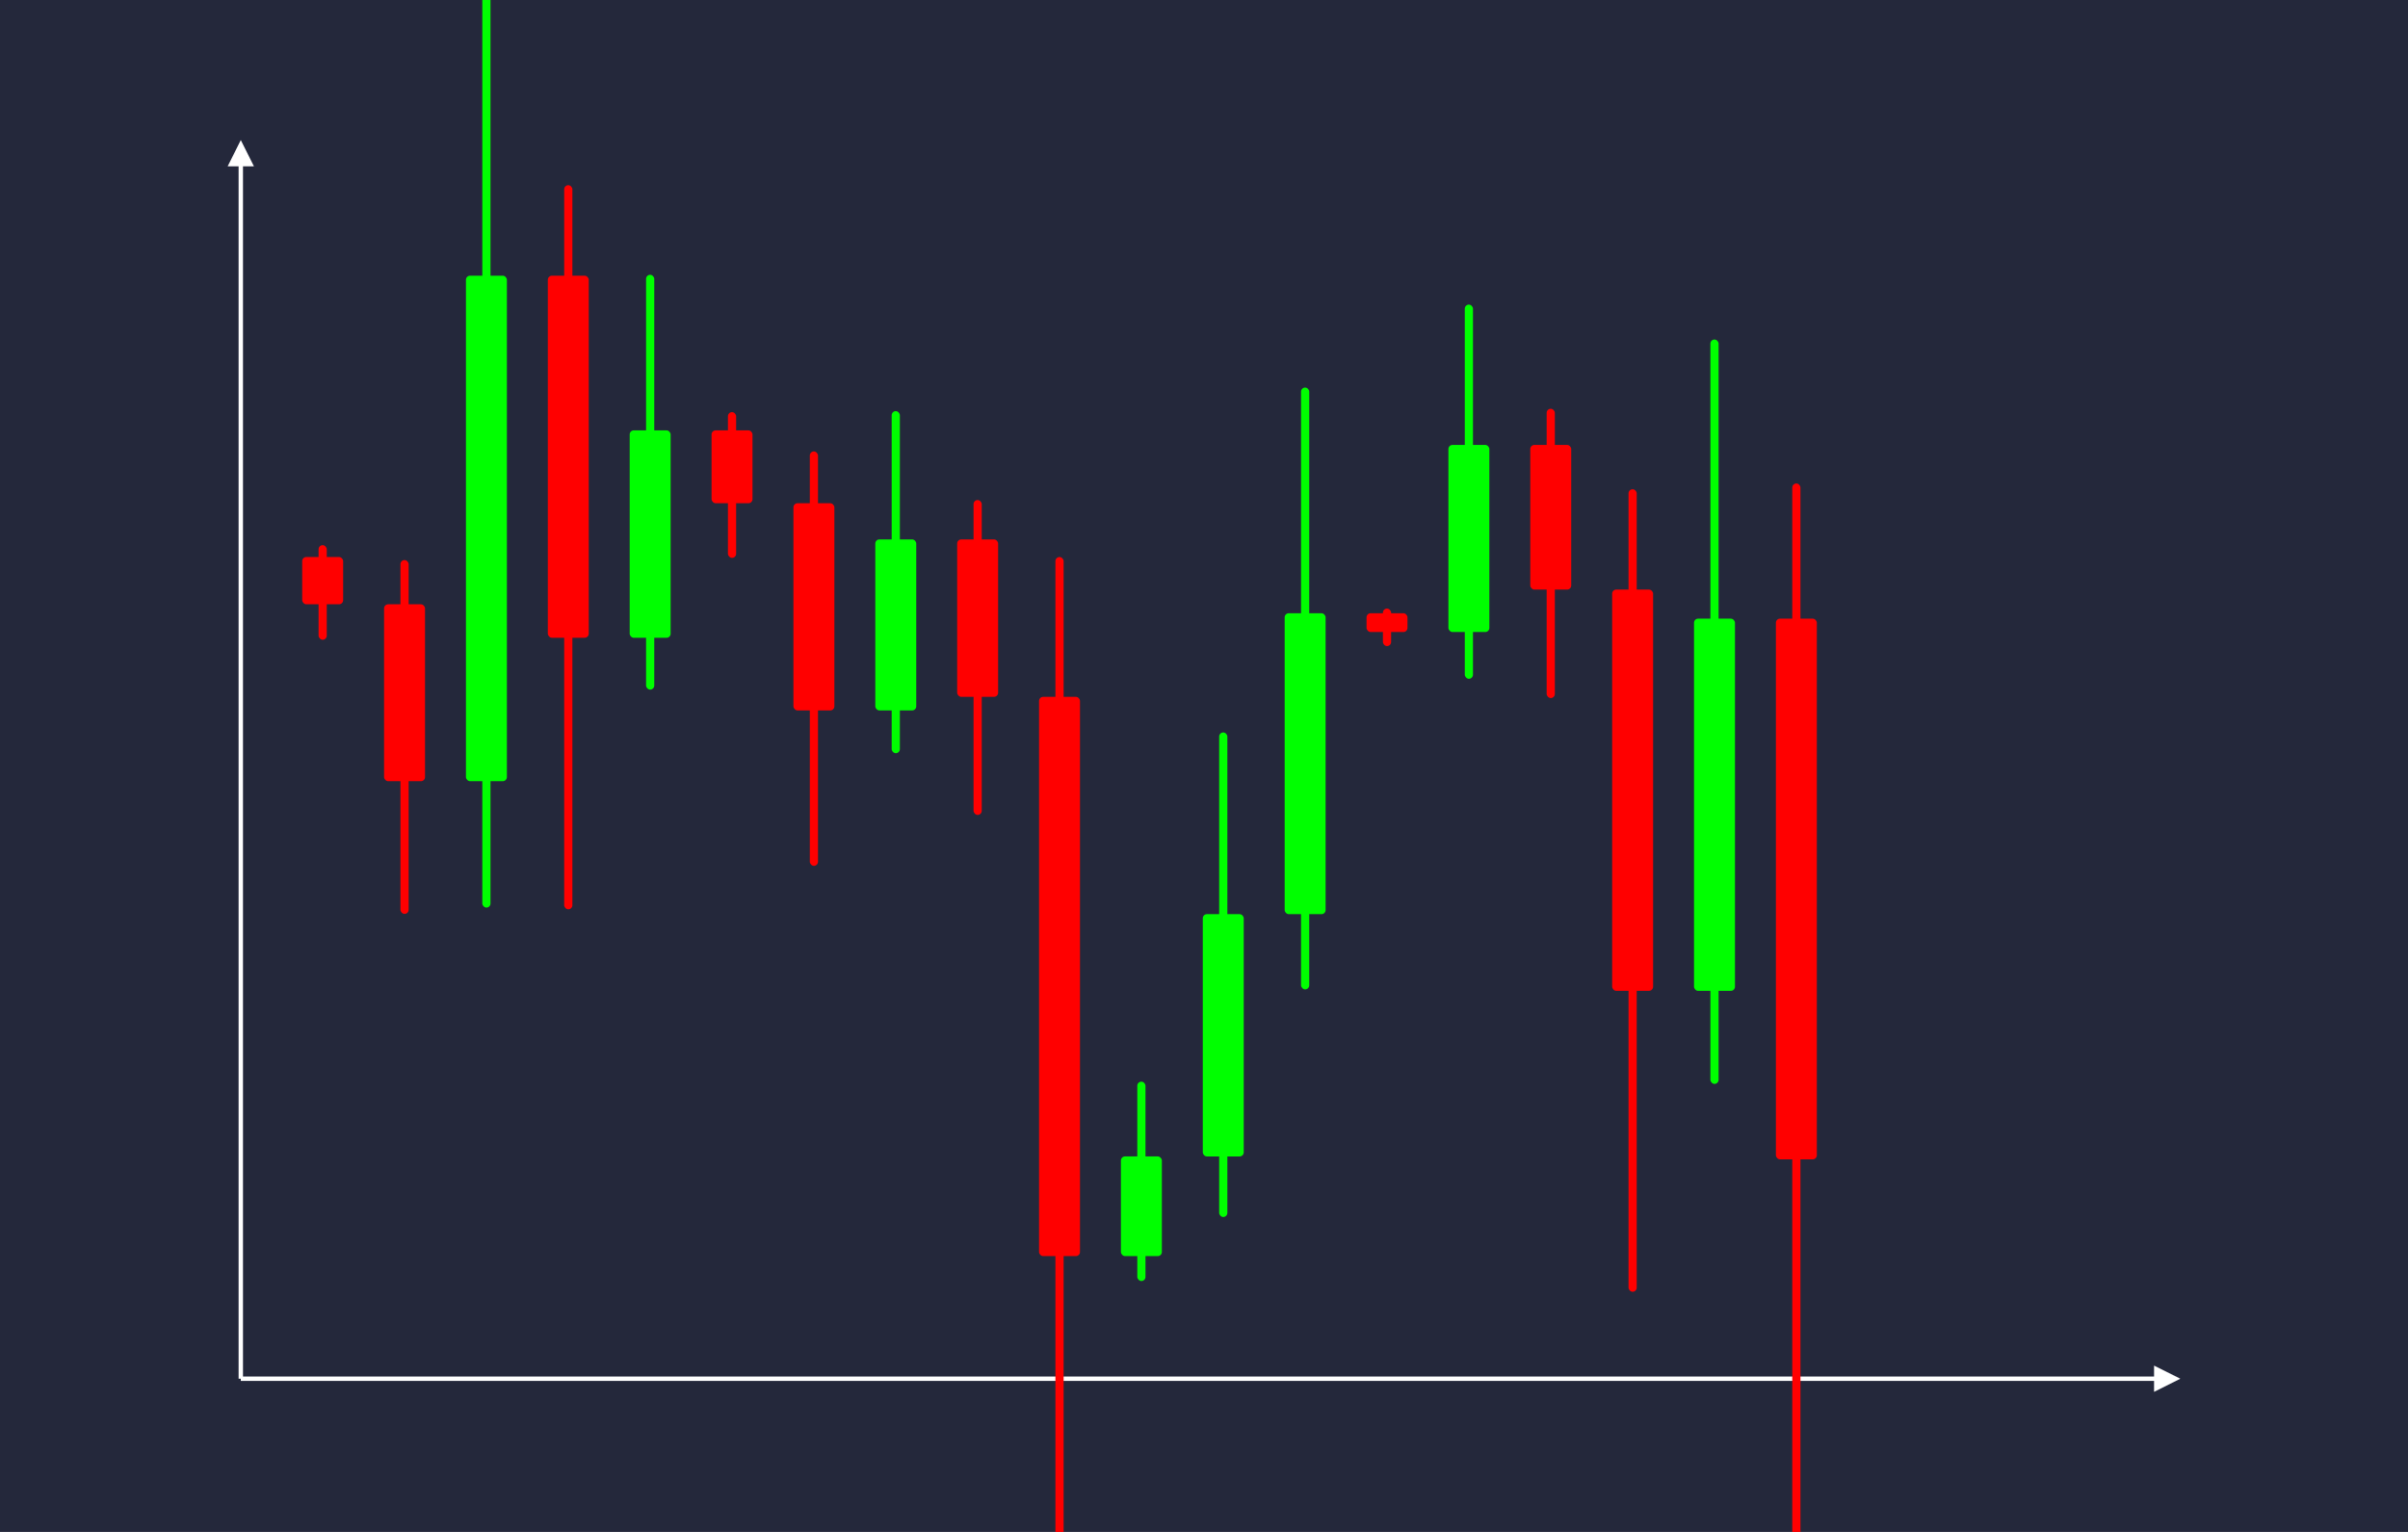 <svg width='1100' height='700' viewBox='0 0 1100 700' fill='none' xmlns='http://www.w3.org/2000/svg'>
            <style>
                .regular {
                    font: normal 25.3px sans-serif;
                }
            </style>

            <defs>
                <marker id='arrow' viewBox='0 0 10 10' refX='5' refY='5' markerWidth='6' markerHeight='6' orient='auto-start-reverse'>
                    <path fill='#fff' d='M 0 0 L 10 5 L 0 10 z' />
                </marker>
            </defs>

            <rect width='1100' height='700' fill='#24283b'/>

            <line x1='110' y1='630' x2='110' y2='70' stroke='#fff' stroke-width='2' marker-end='url(#arrow)'/>
            <line x1='110' y1='630' x2='990' y2='630' stroke='#fff' stroke-width='2' marker-end='url(#arrow)'/>

            <rect x='138.05' y='254.52' width='18.70' height='21.61' rx='1.87' fill='#f00' /><rect x='145.53' y='249.11' width='3.74' height='43.22' rx='1.87' fill='#f00' />
<rect x='175.45' y='276.13' width='18.70' height='80.84' rx='1.87' fill='#f00' /><rect x='182.93' y='255.92' width='3.74' height='161.68' rx='1.87' fill='#f00' />
<rect x='212.85' y='125.98' width='18.70' height='230.98' rx='1.87' fill='#0f0' /><rect x='220.33' y='-47.26' width='3.74' height='461.97' rx='1.87' fill='#0f0' />
<rect x='250.25' y='125.98' width='18.70' height='165.44' rx='1.87' fill='#f00' /><rect x='257.73' y='84.62' width='3.74' height='330.88' rx='1.87' fill='#f00' />
<rect x='287.65' y='196.65' width='18.70' height='94.78' rx='1.87' fill='#0f0' /><rect x='295.13' y='125.56' width='3.74' height='189.56' rx='1.87' fill='#0f0' />
<rect x='325.05' y='196.65' width='18.70' height='33.30' rx='1.87' fill='#f00' /><rect x='332.53' y='188.32' width='3.74' height='66.60' rx='1.87' fill='#f00' />
<rect x='362.45' y='229.95' width='18.70' height='94.68' rx='1.87' fill='#f00' /><rect x='369.93' y='206.28' width='3.74' height='189.36' rx='1.87' fill='#f00' />
<rect x='399.85' y='246.48' width='18.70' height='78.15' rx='1.87' fill='#0f0' /><rect x='407.33' y='187.87' width='3.74' height='156.30' rx='1.87' fill='#0f0' />
<rect x='437.25' y='246.48' width='18.70' height='71.94' rx='1.87' fill='#f00' /><rect x='444.73' y='228.49' width='3.74' height='143.88' rx='1.87' fill='#f00' />
<rect x='474.65' y='318.42' width='18.70' height='255.55' rx='1.87' fill='#f00' /><rect x='482.13' y='254.53' width='3.74' height='511.11' rx='1.87' fill='#f00' />
<rect x='512.05' y='528.42' width='18.70' height='45.55' rx='1.87' fill='#0f0' /><rect x='519.53' y='494.26' width='3.74' height='91.10' rx='1.87' fill='#0f0' />
<rect x='549.45' y='417.72' width='18.70' height='110.71' rx='1.87' fill='#0f0' /><rect x='556.93' y='334.69' width='3.74' height='221.41' rx='1.87' fill='#0f0' />
<rect x='586.85' y='280.22' width='18.70' height='137.50' rx='1.87' fill='#0f0' /><rect x='594.33' y='177.09' width='3.74' height='275.00' rx='1.87' fill='#0f0' />
<rect x='624.25' y='280.22' width='18.70' height='8.58' rx='1.87' fill='#f00' /><rect x='631.73' y='278.07' width='3.74' height='17.16' rx='1.87' fill='#f00' />
<rect x='661.65' y='203.31' width='18.70' height='85.49' rx='1.87' fill='#0f0' /><rect x='669.13' y='139.19' width='3.74' height='170.98' rx='1.87' fill='#0f0' />
<rect x='699.05' y='203.31' width='18.70' height='66.10' rx='1.87' fill='#f00' /><rect x='706.53' y='186.78' width='3.74' height='132.19' rx='1.87' fill='#f00' />
<rect x='736.45' y='269.40' width='18.70' height='183.35' rx='1.87' fill='#f00' /><rect x='743.93' y='223.56' width='3.74' height='366.71' rx='1.87' fill='#f00' />
<rect x='773.85' y='282.69' width='18.70' height='170.07' rx='1.87' fill='#0f0' /><rect x='781.33' y='155.14' width='3.74' height='340.14' rx='1.87' fill='#0f0' />
<rect x='811.25' y='282.69' width='18.70' height='247.07' rx='1.87' fill='#f00' /><rect x='818.73' y='220.92' width='3.74' height='494.15' rx='1.87' fill='#f00' />

        </svg>
